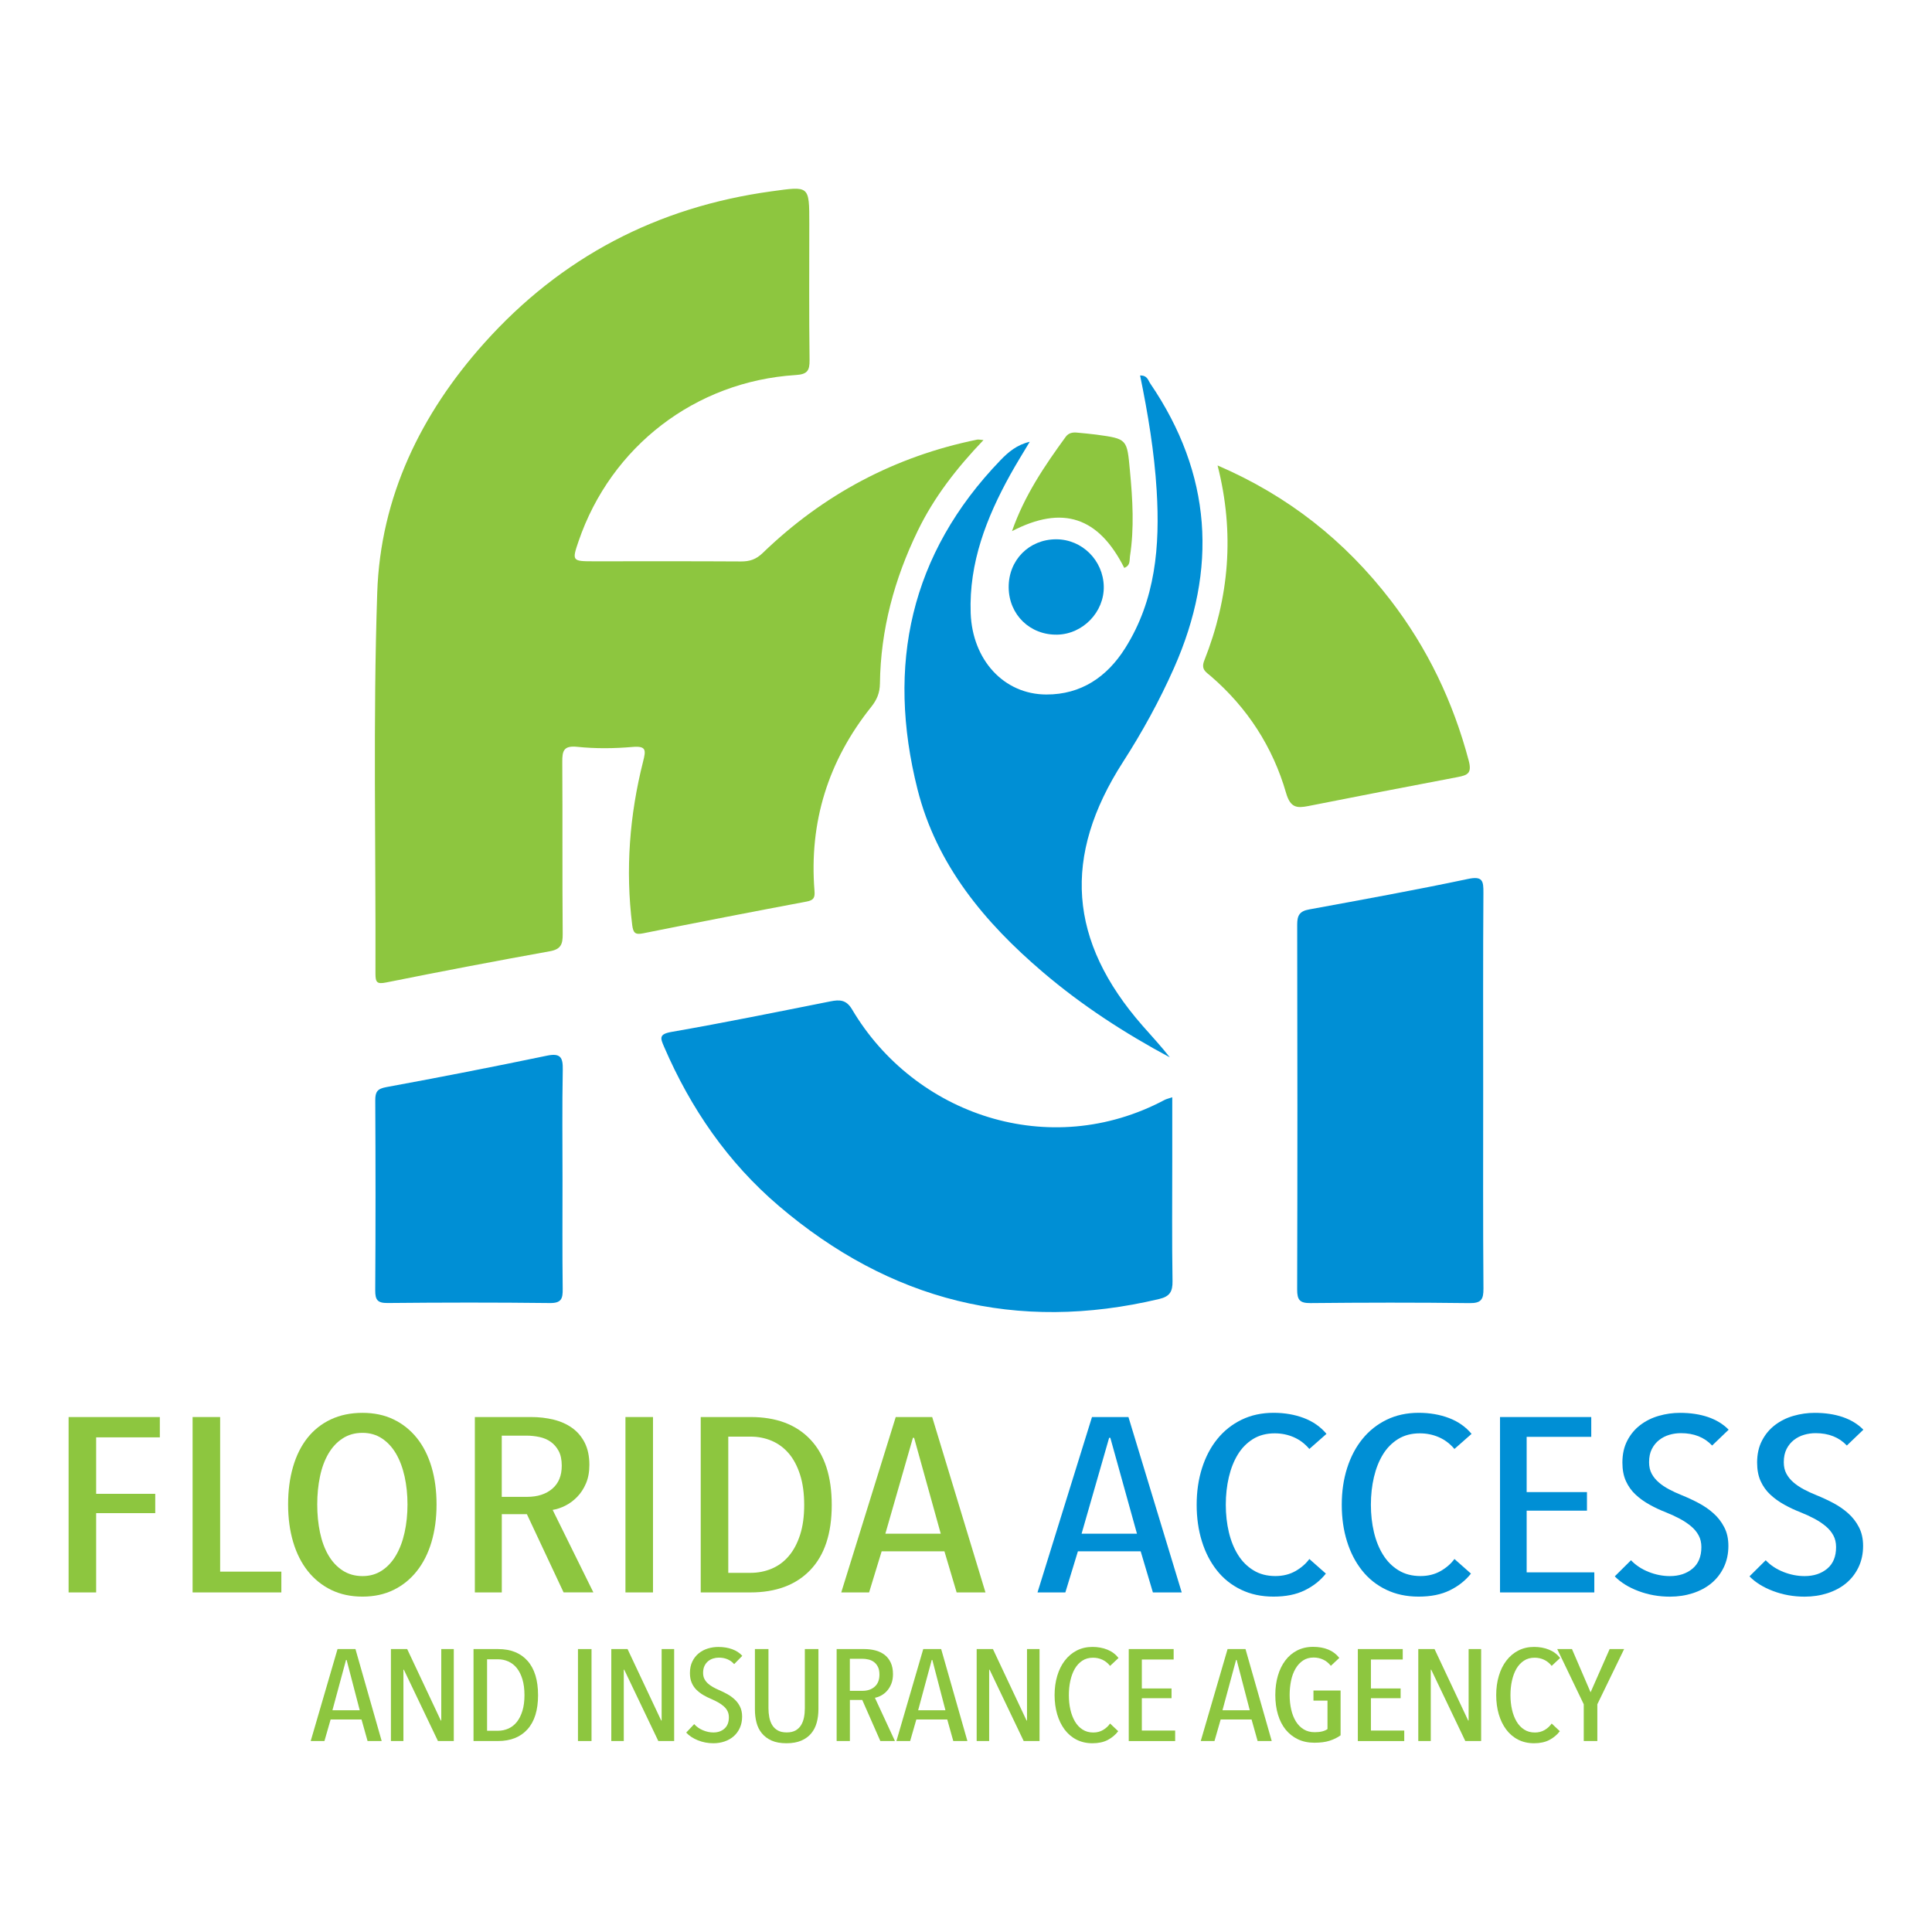 <?xml version="1.0" encoding="utf-8"?>
<!-- Generator: Adobe Illustrator 24.0.1, SVG Export Plug-In . SVG Version: 6.00 Build 0)  -->
<svg version="1.1" id="Layer_1" xmlns="http://www.w3.org/2000/svg" xmlns:xlink="http://www.w3.org/1999/xlink" x="0px" y="0px"
	 viewBox="0 0 512 512" style="enable-background:new 0 0 512 512;" xml:space="preserve">
<style type="text/css">
	.st0{fill:#8DC63F;}
	.st1{fill:#008FD5;}
</style>
<g>
	<path class="st0" d="M260.63,116.62c-7.04,7.37-13.08,15.09-17.42,24.05c-6.21,12.8-9.84,26.23-10.02,40.49
		c-0.03,2.48-0.82,4.32-2.32,6.19c-11.4,14.27-16.48,30.53-15.02,48.75c0.14,1.77-0.2,2.47-2.07,2.82
		c-14.47,2.72-28.92,5.53-43.35,8.42c-2.09,0.42-2.62-0.08-2.89-2.2c-1.82-14.66-0.71-29.11,2.9-43.38
		c0.74-2.94,0.88-4.13-2.84-3.81c-4.83,0.42-9.77,0.47-14.59-0.03c-3.65-0.38-4.02,1.06-4,4.03c0.1,15.19-0.02,30.37,0.11,45.56
		c0.02,2.68-0.43,4.05-3.4,4.58c-14.48,2.61-28.94,5.37-43.37,8.27c-2.47,0.5-2.85-0.04-2.85-2.33
		c0.11-33.67-0.66-67.36,0.47-100.99c0.85-25.28,11.52-47.33,28.38-66.15c20.39-22.75,45.83-36.04,76.13-40.19
		c10.03-1.37,9.99-1.64,9.99,8.59c0,12.03-0.09,24.07,0.07,36.1c0.04,2.86-0.6,3.81-3.68,4c-26.56,1.68-48.94,18.91-57.53,44.02
		c-1.79,5.23-1.71,5.34,3.96,5.34c13.04,0,26.08-0.04,39.11,0.04c2.29,0.01,3.98-0.56,5.7-2.22c16.05-15.5,34.98-25.61,56.88-30.07
		C259.37,116.44,259.8,116.56,260.63,116.62z"/>
	<path class="st1" d="M310.66,290.79c0,5.89,0,11.42,0,16.95c0,10.6-0.1,21.19,0.07,31.79c0.04,2.78-0.75,4.05-3.51,4.71
		c-37.83,9-71.4,0.41-100.8-24.64c-13.5-11.5-23.37-25.83-30.4-42.12c-1.02-2.35-1.49-3.42,1.96-4.02
		c14.08-2.45,28.09-5.31,42.1-8.09c2.46-0.49,4.2-0.44,5.72,2.12c16.53,27.95,52.32,40.22,82.83,24
		C309.09,291.24,309.64,291.14,310.66,290.79z"/>
	<path class="st1" d="M393.06,289.03c0,17.48-0.07,34.96,0.07,52.44c0.02,2.91-0.59,3.91-3.71,3.87
		c-14.04-0.18-28.08-0.15-42.12-0.01c-2.84,0.03-3.55-0.83-3.54-3.6c0.09-32.24,0.08-64.47,0.01-96.71
		c-0.01-2.45,0.67-3.56,3.16-4.01c14.06-2.58,28.12-5.13,42.1-8.08c3.9-0.82,4.11,0.52,4.09,3.66
		C393,254.08,393.06,271.56,393.06,289.03z"/>
	<path class="st1" d="M272.89,117.08c-1.73,2.9-3.53,5.77-5.16,8.72c-6.32,11.41-10.96,23.33-10.49,36.68
		c0.44,12.39,8.78,21.54,20.04,21.57c9.24,0.03,16.11-4.68,20.9-12.28c8.08-12.81,9.24-27.1,8.35-41.75
		c-0.62-10.25-2.31-20.35-4.39-30.51c1.93-0.06,2.13,1.31,2.71,2.15c16.29,23.94,17.93,49.12,6.26,75.39
		c-3.84,8.65-8.39,16.93-13.51,24.89c-16.1,25.04-14.46,47.45,5.18,69.88c2.42,2.77,4.94,5.45,7.23,8.39
		c-11.97-6.41-23.31-13.77-33.63-22.57c-15.42-13.14-28.17-28.39-33.23-48.46c-8.29-32.88-1.97-62.38,22.02-87.26
		C267.25,119.76,269.55,117.85,272.89,117.08z"/>
	<path class="st0" d="M322.67,123.35c18.71,8.05,33.74,19.98,45.81,35.66c9.81,12.74,16.61,26.96,20.74,42.54
		c0.89,3.35-0.24,3.87-2.91,4.38c-13.2,2.49-26.38,5.07-39.55,7.67c-3.08,0.61-4.79,0.5-5.94-3.47
		c-3.52-12.2-10.26-22.59-19.95-30.95c-1.23-1.06-2.67-1.75-1.72-4.14C325.75,158.39,327.24,141.29,322.67,123.35z"/>
	<path class="st1" d="M149.07,312.75c0,9.6-0.07,19.2,0.05,28.81c0.03,2.54-0.29,3.8-3.39,3.76c-14.33-0.17-28.66-0.15-42.99-0.01
		c-2.71,0.03-3.32-0.83-3.3-3.4c0.11-16.77,0.1-33.54,0.01-50.3c-0.01-2.28,0.55-3.08,2.96-3.52c14.2-2.61,28.38-5.38,42.51-8.32
		c3.62-0.75,4.29,0.43,4.22,3.76C148.95,293.25,149.07,303,149.07,312.75z"/>
	<path class="st0" d="M297.94,150.5c-6.8-13.49-16.31-16.72-29.75-9.74c3.31-9.47,8.63-17.3,14.22-24.98
		c0.77-1.06,1.85-1.25,3.04-1.13c1.7,0.17,3.4,0.3,5.09,0.53c8.26,1.13,8.12,1.15,8.91,9.63c0.71,7.56,1.17,15.09,0,22.63
		C299.28,148.55,299.63,149.83,297.94,150.5z"/>
	<path class="st1" d="M267.31,155.69c-0.07-7.25,5.4-12.78,12.61-12.77c6.84,0.01,12.44,5.57,12.59,12.49
		c0.14,6.76-5.51,12.63-12.31,12.78C272.98,168.34,267.38,162.92,267.31,155.69z"/>
	<g>
		<path class="st0" d="M25.48,380.91v14.97h15.66V401H25.48v21.01h-7.3v-46.48h24.18v5.38H25.48z"/>
		<path class="st0" d="M51.04,422.01v-46.48h7.3v40.97h16.22v5.51H51.04z"/>
		<path class="st0" d="M115.69,398.7c0,3.63-0.45,6.95-1.34,9.95c-0.89,3-2.19,5.57-3.89,7.71c-1.7,2.15-3.76,3.81-6.17,4.99
			c-2.41,1.18-5.15,1.77-8.23,1.77s-5.84-0.59-8.27-1.77c-2.43-1.18-4.5-2.85-6.21-4.99c-1.7-2.14-3-4.72-3.89-7.71
			c-0.89-2.99-1.34-6.31-1.34-9.95c0-3.63,0.43-6.94,1.3-9.94c0.86-3,2.14-5.56,3.81-7.68c1.68-2.12,3.74-3.76,6.21-4.92
			c2.46-1.16,5.26-1.74,8.4-1.74c3.08,0,5.83,0.58,8.23,1.74c2.41,1.16,4.46,2.8,6.17,4.92c1.7,2.12,3,4.69,3.89,7.68
			C115.25,391.76,115.69,395.07,115.69,398.7z M107.99,398.7c0-2.63-0.26-5.1-0.77-7.42c-0.52-2.32-1.27-4.33-2.27-6.04
			c-1-1.71-2.24-3.05-3.73-4.04c-1.49-0.98-3.2-1.48-5.15-1.48c-2,0-3.76,0.49-5.27,1.48c-1.52,0.98-2.77,2.33-3.77,4.04
			c-1,1.71-1.75,3.72-2.23,6.04c-0.49,2.32-0.73,4.79-0.73,7.42c0,2.63,0.24,5.1,0.73,7.42c0.49,2.32,1.23,4.33,2.23,6.04
			c1,1.71,2.26,3.05,3.77,4.04c1.51,0.98,3.27,1.48,5.27,1.48c1.95,0,3.66-0.49,5.15-1.48c1.49-0.98,2.73-2.33,3.73-4.04
			c1-1.71,1.76-3.72,2.27-6.04C107.73,403.81,107.99,401.33,107.99,398.7z"/>
		<path class="st0" d="M149.36,422.01l-9.73-20.74h-6.65v20.74h-7.14v-46.48h14.89c2.11,0,4.11,0.23,5.98,0.69
			c1.87,0.46,3.51,1.19,4.92,2.2c1.41,1.01,2.52,2.32,3.34,3.94c0.81,1.62,1.22,3.57,1.22,5.84c0,1.88-0.3,3.52-0.9,4.92
			c-0.6,1.4-1.38,2.6-2.34,3.58c-0.96,0.98-2.01,1.76-3.15,2.33c-1.14,0.57-2.26,0.94-3.34,1.11l10.79,21.86H149.36z M148.87,388.43
			c0-1.58-0.27-2.88-0.81-3.89s-1.24-1.82-2.11-2.44c-0.87-0.62-1.87-1.04-3-1.28c-1.13-0.24-2.27-0.36-3.41-0.36h-6.57v16.22h6.73
			c2.76,0,4.97-0.72,6.65-2.14C148.04,393.1,148.87,391.07,148.87,388.43z"/>
		<path class="st0" d="M165.75,422.01v-46.48h7.3v46.48H165.75z"/>
		<path class="st0" d="M220.42,398.84c0,7.53-1.89,13.27-5.68,17.23c-3.79,3.96-9.09,5.94-15.9,5.94H185.7v-46.48h13.22
			c6.81,0,12.1,1.99,15.86,5.98C218.54,385.49,220.42,391.27,220.42,398.84z M213.12,398.84c0-3.06-0.36-5.73-1.09-8.01
			s-1.72-4.16-2.99-5.65c-1.27-1.49-2.77-2.6-4.52-3.35c-1.75-0.74-3.62-1.11-5.62-1.11H193v36.1h5.9c1.99,0,3.86-0.37,5.62-1.11
			c1.75-0.74,3.26-1.86,4.52-3.35c1.27-1.49,2.26-3.36,2.99-5.61C212.76,404.49,213.12,401.86,213.12,398.84z"/>
		<path class="st0" d="M253.52,422.01l-3.24-10.9h-16.63l-3.33,10.9h-7.38l14.44-46.48h9.66l14.12,46.48H253.52z M242.25,381.04
			h-0.32l-7.3,25.41h14.68L242.25,381.04z"/>
		<path class="st1" d="M305.53,422.01l-3.24-10.9h-16.63l-3.33,10.9h-7.38l14.44-46.48h9.66l14.12,46.48H305.53z M294.25,381.04
			h-0.32l-7.3,25.41h14.68L294.25,381.04z"/>
		<path class="st1" d="M345.77,421.45c-2.27,1.12-5.03,1.67-8.28,1.67c-3.19,0-6.06-0.61-8.6-1.84c-2.54-1.22-4.68-2.93-6.41-5.12
			c-1.73-2.19-3.06-4.76-3.97-7.71c-0.92-2.95-1.38-6.18-1.38-9.68c0-3.5,0.47-6.74,1.42-9.72c0.95-2.97,2.3-5.55,4.06-7.71
			c1.76-2.17,3.89-3.86,6.41-5.09c2.51-1.22,5.34-1.84,8.48-1.84c2.92,0,5.6,0.46,8.03,1.38c2.43,0.92,4.43,2.32,6,4.2l-4.54,4
			c-1.19-1.4-2.57-2.44-4.14-3.12s-3.24-1.02-5.03-1.02c-2.22,0-4.14,0.51-5.76,1.51c-1.62,1.01-2.96,2.36-4.01,4.07
			c-1.05,1.71-1.85,3.71-2.39,6.01c-0.54,2.3-0.81,4.74-0.81,7.32c0,2.58,0.27,5.01,0.81,7.29c0.54,2.28,1.35,4.28,2.43,6.01
			c1.08,1.73,2.45,3.1,4.1,4.1c1.65,1.01,3.58,1.51,5.8,1.51c2,0,3.77-0.44,5.31-1.31c1.54-0.88,2.77-1.95,3.69-3.21l4.38,3.87
			C349.91,418.86,348.04,420.34,345.77,421.45z"/>
		<path class="st1" d="M384.22,421.45c-2.27,1.12-5.03,1.67-8.28,1.67c-3.19,0-6.06-0.61-8.6-1.84c-2.54-1.22-4.68-2.93-6.41-5.12
			c-1.73-2.19-3.06-4.76-3.97-7.71c-0.92-2.95-1.38-6.18-1.38-9.68c0-3.5,0.47-6.74,1.42-9.72c0.95-2.97,2.3-5.55,4.06-7.71
			c1.76-2.17,3.89-3.86,6.41-5.09c2.51-1.22,5.34-1.84,8.48-1.84c2.92,0,5.6,0.46,8.03,1.38c2.43,0.92,4.43,2.32,6,4.2l-4.54,4
			c-1.19-1.4-2.57-2.44-4.14-3.12s-3.24-1.02-5.03-1.02c-2.22,0-4.14,0.51-5.76,1.51c-1.62,1.01-2.96,2.36-4.01,4.07
			c-1.05,1.71-1.85,3.71-2.39,6.01c-0.54,2.3-0.81,4.74-0.81,7.32c0,2.58,0.27,5.01,0.81,7.29c0.54,2.28,1.35,4.28,2.43,6.01
			c1.08,1.73,2.45,3.1,4.1,4.1c1.65,1.01,3.58,1.51,5.8,1.51c2,0,3.77-0.44,5.31-1.31c1.54-0.88,2.77-1.95,3.69-3.21l4.38,3.87
			C388.36,418.86,386.49,420.34,384.22,421.45z"/>
		<path class="st1" d="M397.52,422.01v-46.48h24.18v5.25h-17.12v14.64h15.98v4.92h-15.98v16.35h17.93v5.32H397.52z"/>
		<path class="st1" d="M458.04,409.67c0,2.1-0.41,3.99-1.22,5.68c-0.81,1.68-1.91,3.09-3.29,4.23c-1.38,1.14-3.01,2.01-4.91,2.63
			c-1.89,0.61-3.92,0.92-6.08,0.92c-2.92,0-5.69-0.49-8.32-1.48c-2.62-0.98-4.72-2.29-6.29-3.9l4.3-4.27
			c1.24,1.31,2.8,2.34,4.66,3.09c1.87,0.74,3.75,1.11,5.64,1.11c2.43,0,4.43-0.66,6-1.97c1.57-1.31,2.35-3.22,2.35-5.71
			c0-1.18-0.24-2.22-0.73-3.12c-0.49-0.9-1.16-1.71-2.03-2.43c-0.87-0.72-1.85-1.38-2.96-1.97c-1.11-0.59-2.31-1.15-3.61-1.67
			c-1.57-0.61-3.04-1.3-4.42-2.07c-1.38-0.77-2.61-1.65-3.69-2.66c-1.08-1-1.93-2.2-2.56-3.58c-0.62-1.38-0.93-3.01-0.93-4.89
			c0-2.23,0.43-4.18,1.3-5.84c0.86-1.66,2.01-3.04,3.45-4.13c1.43-1.09,3.07-1.91,4.91-2.43c1.84-0.53,3.7-0.79,5.6-0.79
			c2.76,0,5.23,0.37,7.42,1.11c2.19,0.75,4.01,1.86,5.48,3.35l-4.38,4.2c-2.06-2.19-4.82-3.28-8.27-3.28
			c-1.03,0-2.04,0.14-3.04,0.43c-1,0.29-1.91,0.75-2.72,1.38c-0.81,0.64-1.46,1.43-1.95,2.4c-0.49,0.97-0.73,2.12-0.73,3.48
			c0,1.18,0.23,2.2,0.69,3.05c0.46,0.86,1.08,1.62,1.87,2.3c0.78,0.68,1.69,1.29,2.72,1.84c1.03,0.55,2.14,1.06,3.33,1.54
			c1.51,0.61,3,1.3,4.46,2.07c1.46,0.77,2.79,1.67,3.97,2.73c1.19,1.05,2.15,2.29,2.88,3.71
			C457.68,406.13,458.04,407.79,458.04,409.67z"/>
		<path class="st1" d="M493.74,409.67c0,2.1-0.41,3.99-1.22,5.68c-0.81,1.68-1.91,3.09-3.29,4.23c-1.38,1.14-3.01,2.01-4.91,2.63
			c-1.89,0.61-3.92,0.92-6.08,0.92c-2.92,0-5.69-0.49-8.32-1.48c-2.62-0.98-4.72-2.29-6.29-3.9l4.3-4.27
			c1.24,1.31,2.8,2.34,4.66,3.09c1.87,0.74,3.75,1.11,5.64,1.11c2.43,0,4.43-0.66,6-1.97c1.57-1.31,2.35-3.22,2.35-5.71
			c0-1.18-0.24-2.22-0.73-3.12c-0.49-0.9-1.16-1.71-2.03-2.43c-0.87-0.72-1.85-1.38-2.96-1.97c-1.11-0.59-2.31-1.15-3.61-1.67
			c-1.57-0.61-3.04-1.3-4.42-2.07c-1.38-0.77-2.61-1.65-3.69-2.66c-1.08-1-1.93-2.2-2.56-3.58c-0.62-1.38-0.93-3.01-0.93-4.89
			c0-2.23,0.43-4.18,1.3-5.84c0.86-1.66,2.01-3.04,3.45-4.13c1.43-1.09,3.07-1.91,4.91-2.43c1.84-0.53,3.7-0.79,5.6-0.79
			c2.76,0,5.23,0.37,7.42,1.11c2.19,0.75,4.01,1.86,5.48,3.35l-4.38,4.2c-2.06-2.19-4.82-3.28-8.27-3.28
			c-1.03,0-2.04,0.14-3.04,0.43c-1,0.29-1.91,0.75-2.72,1.38c-0.81,0.64-1.46,1.43-1.95,2.4c-0.49,0.97-0.73,2.12-0.73,3.48
			c0,1.18,0.23,2.2,0.69,3.05c0.46,0.86,1.08,1.62,1.87,2.3s1.69,1.29,2.72,1.84c1.03,0.55,2.14,1.06,3.33,1.54
			c1.51,0.61,3,1.3,4.46,2.07s2.79,1.67,3.97,2.73c1.19,1.05,2.15,2.29,2.88,3.71C493.37,406.13,493.74,407.79,493.74,409.67z"/>
	</g>
	<g>
		<path class="st0" d="M97.41,461.39l-1.6-5.71h-8.19l-1.64,5.71h-3.64l7.11-24.37h4.75l6.95,24.37H97.41z M91.86,439.91H91.7
			l-3.6,13.32h7.23L91.86,439.91z"/>
		<path class="st0" d="M116.06,461.39l-9.03-18.9h-0.12v18.9h-3.31v-24.37h4.31l8.91,18.93h0.12v-18.93h3.32v24.37H116.06z"/>
		<path class="st0" d="M142.59,449.24c0,3.95-0.93,6.96-2.8,9.04c-1.87,2.08-4.47,3.11-7.83,3.11h-6.47v-24.37H132
			c3.36,0,5.96,1.04,7.81,3.13C141.66,442.24,142.59,445.27,142.59,449.24z M138.99,449.24c0-1.61-0.18-3.01-0.54-4.2
			c-0.36-1.19-0.85-2.18-1.47-2.96c-0.62-0.78-1.37-1.36-2.23-1.76c-0.86-0.39-1.78-0.59-2.77-0.59h-2.9v18.94h2.9
			c0.98,0,1.9-0.2,2.77-0.59c0.86-0.39,1.6-0.97,2.23-1.76c0.62-0.78,1.11-1.76,1.47-2.94
			C138.81,452.21,138.99,450.82,138.99,449.24z"/>
		<path class="st0" d="M153.17,461.39v-24.37h3.59v24.37H153.17z"/>
		<path class="st0" d="M174.46,461.39l-9.03-18.9h-0.12v18.9H162v-24.37h4.31l8.91,18.93h0.12v-18.93h3.32v24.37H174.46z"/>
		<path class="st0" d="M196.67,454.92c0,1.1-0.2,2.09-0.6,2.98c-0.4,0.88-0.94,1.62-1.62,2.22c-0.68,0.6-1.49,1.06-2.42,1.38
			c-0.93,0.32-1.93,0.48-2.99,0.48c-1.44,0-2.8-0.26-4.09-0.78c-1.29-0.52-2.32-1.2-3.1-2.05l2.12-2.24
			c0.61,0.69,1.38,1.23,2.3,1.62c0.92,0.39,1.84,0.59,2.78,0.59c1.2,0,2.18-0.34,2.95-1.03s1.16-1.69,1.16-2.99
			c0-0.62-0.12-1.16-0.36-1.64c-0.24-0.47-0.57-0.9-1-1.27c-0.43-0.38-0.91-0.72-1.46-1.03c-0.55-0.31-1.14-0.6-1.78-0.88
			c-0.77-0.32-1.5-0.68-2.18-1.08c-0.68-0.4-1.28-0.87-1.82-1.39c-0.53-0.53-0.95-1.15-1.26-1.88c-0.31-0.72-0.46-1.58-0.46-2.56
			c0-1.17,0.21-2.19,0.64-3.06c0.42-0.87,0.99-1.59,1.7-2.17c0.71-0.57,1.51-1,2.42-1.27c0.91-0.28,1.83-0.41,2.76-0.41
			c1.36,0,2.58,0.2,3.66,0.59c1.08,0.39,1.98,0.97,2.7,1.76l-2.16,2.2c-1.01-1.15-2.37-1.72-4.07-1.72c-0.51,0-1,0.08-1.5,0.23
			c-0.49,0.15-0.94,0.39-1.34,0.72c-0.4,0.33-0.72,0.75-0.96,1.26c-0.24,0.5-0.36,1.11-0.36,1.82c0,0.62,0.11,1.15,0.34,1.6
			c0.23,0.45,0.53,0.85,0.92,1.2s0.83,0.68,1.34,0.96c0.51,0.29,1.05,0.56,1.64,0.81c0.75,0.32,1.48,0.68,2.2,1.08
			c0.72,0.4,1.37,0.88,1.96,1.43c0.59,0.55,1.06,1.2,1.42,1.95C196.49,453.07,196.67,453.93,196.67,454.92z"/>
		<path class="st0" d="M216.44,456.5c-0.29,1.08-0.77,2.03-1.44,2.84c-0.67,0.82-1.54,1.46-2.62,1.93c-1.08,0.47-2.4,0.71-3.97,0.71
			s-2.88-0.24-3.93-0.71c-1.05-0.47-1.91-1.11-2.58-1.93c-0.67-0.81-1.14-1.76-1.42-2.84c-0.28-1.08-0.42-2.24-0.42-3.48v-16.01
			h3.59v15.7c0,0.83,0.07,1.62,0.22,2.39s0.4,1.45,0.76,2.05c0.36,0.6,0.85,1.07,1.48,1.43c0.63,0.36,1.42,0.53,2.38,0.53
			c0.96,0,1.74-0.18,2.36-0.53c0.61-0.36,1.1-0.83,1.46-1.43c0.36-0.6,0.61-1.28,0.76-2.05c0.15-0.77,0.22-1.57,0.22-2.39v-15.7h3.6
			v16.01C216.88,454.27,216.74,455.43,216.44,456.5z"/>
		<path class="st0" d="M233.3,461.39l-4.79-10.88h-3.28v10.88h-3.51v-24.37h7.33c1.04,0,2.02,0.12,2.94,0.36
			c0.92,0.24,1.73,0.63,2.42,1.15c0.7,0.53,1.24,1.22,1.64,2.07c0.4,0.85,0.6,1.87,0.6,3.06c0,0.98-0.15,1.85-0.45,2.58
			c-0.3,0.74-0.68,1.36-1.15,1.88c-0.47,0.52-0.99,0.92-1.55,1.22c-0.56,0.3-1.11,0.49-1.64,0.59l5.31,11.46H233.3z M233.06,443.78
			c0-0.83-0.13-1.51-0.4-2.04c-0.27-0.53-0.61-0.96-1.04-1.28c-0.43-0.32-0.92-0.55-1.48-0.68c-0.56-0.13-1.12-0.19-1.68-0.19h-3.24
			v8.5h3.32c1.36,0,2.45-0.37,3.28-1.12C232.65,446.23,233.06,445.16,233.06,443.78z"/>
		<path class="st0" d="M252.63,461.39l-1.6-5.71h-8.19l-1.64,5.71h-3.64l7.11-24.37h4.75l6.95,24.37H252.63z M247.08,439.91h-0.16
			l-3.6,13.32h7.23L247.08,439.91z"/>
		<path class="st0" d="M271.29,461.39l-9.03-18.9h-0.12v18.9h-3.31v-24.37h4.31l8.91,18.93h0.12v-18.93h3.32v24.37H271.29z"/>
		<path class="st0" d="M293.58,461.1c-1.12,0.59-2.48,0.88-4.07,0.88c-1.57,0-2.98-0.32-4.23-0.96c-1.25-0.64-2.3-1.54-3.16-2.69
			c-0.85-1.15-1.51-2.5-1.96-4.04c-0.45-1.55-0.68-3.24-0.68-5.08c0-1.83,0.23-3.53,0.7-5.09c0.46-1.56,1.13-2.91,2-4.04
			c0.87-1.14,1.92-2.03,3.16-2.67c1.24-0.64,2.63-0.96,4.17-0.96c1.44,0,2.76,0.24,3.95,0.72c1.2,0.48,2.18,1.22,2.96,2.21
			l-2.24,2.1c-0.59-0.74-1.26-1.28-2.04-1.64s-1.6-0.53-2.48-0.53c-1.09,0-2.04,0.26-2.84,0.79c-0.8,0.53-1.46,1.24-1.98,2.13
			c-0.52,0.9-0.91,1.95-1.18,3.15c-0.27,1.2-0.4,2.49-0.4,3.84c0,1.36,0.13,2.63,0.4,3.82s0.67,2.24,1.2,3.15
			c0.53,0.91,1.2,1.62,2.02,2.15c0.81,0.53,1.76,0.79,2.86,0.79c0.98,0,1.86-0.23,2.62-0.69c0.76-0.46,1.36-1.02,1.82-1.69
			l2.16,2.03C295.61,459.74,294.69,460.51,293.58,461.1z"/>
		<path class="st0" d="M299.13,461.39v-24.37h11.9v2.76h-8.43v7.68h7.87v2.58h-7.87v8.57h8.83v2.79H299.13z"/>
		<path class="st0" d="M333.28,461.39l-1.6-5.71h-8.19l-1.64,5.71h-3.64l7.11-24.37h4.75l6.95,24.37H333.28z M327.73,439.91h-0.16
			l-3.6,13.32h7.23L327.73,439.91z"/>
		<path class="st0" d="M347.98,436.43c1.52,0,2.86,0.24,4.03,0.72c1.17,0.48,2.14,1.22,2.92,2.21l-2.24,2.1
			c-0.59-0.74-1.26-1.29-2.04-1.65s-1.61-0.55-2.52-0.55c-1.09,0-2.03,0.27-2.82,0.79c-0.79,0.53-1.45,1.25-1.98,2.15
			c-0.53,0.91-0.93,1.96-1.18,3.17c-0.25,1.2-0.38,2.47-0.38,3.8c0,1.4,0.14,2.7,0.42,3.91c0.28,1.21,0.69,2.25,1.24,3.13
			c0.55,0.89,1.23,1.58,2.06,2.08c0.83,0.51,1.8,0.76,2.92,0.76c1.49,0,2.62-0.27,3.39-0.83v-7.54h-3.72V448h7.19v11.88
			c-0.83,0.6-1.79,1.07-2.9,1.43s-2.46,0.53-4.05,0.53c-1.62,0-3.07-0.3-4.35-0.91c-1.28-0.61-2.36-1.46-3.26-2.56
			c-0.89-1.1-1.57-2.43-2.04-4c-0.47-1.56-0.7-3.29-0.7-5.2c0-1.84,0.23-3.53,0.68-5.08c0.45-1.55,1.1-2.89,1.96-4.03
			c0.85-1.14,1.9-2.03,3.14-2.67C345,436.76,346.41,436.43,347.98,436.43z"/>
		<path class="st0" d="M359.84,461.39v-24.37h11.9v2.76h-8.43v7.68h7.87v2.58h-7.87v8.57h8.83v2.79H359.84z"/>
		<path class="st0" d="M388.32,461.39l-9.03-18.9h-0.12v18.9h-3.31v-24.37h4.31l8.91,18.93h0.12v-18.93h3.32v24.37H388.32z"/>
		<path class="st0" d="M410.61,461.1c-1.12,0.59-2.48,0.88-4.07,0.88c-1.57,0-2.98-0.32-4.23-0.96c-1.25-0.64-2.3-1.54-3.16-2.69
			c-0.85-1.15-1.51-2.5-1.96-4.04c-0.45-1.55-0.68-3.24-0.68-5.08c0-1.83,0.23-3.53,0.7-5.09c0.46-1.56,1.13-2.91,2-4.04
			c0.87-1.14,1.92-2.03,3.16-2.67c1.24-0.64,2.63-0.96,4.17-0.96c1.44,0,2.76,0.24,3.95,0.72c1.2,0.48,2.18,1.22,2.96,2.21
			l-2.24,2.1c-0.59-0.74-1.26-1.28-2.04-1.64s-1.6-0.53-2.48-0.53c-1.09,0-2.04,0.26-2.84,0.79s-1.46,1.24-1.98,2.13
			c-0.52,0.9-0.91,1.95-1.18,3.15c-0.27,1.2-0.4,2.49-0.4,3.84c0,1.36,0.13,2.63,0.4,3.82s0.67,2.24,1.2,3.15
			c0.53,0.91,1.2,1.62,2.02,2.15c0.81,0.53,1.76,0.79,2.86,0.79c0.98,0,1.86-0.23,2.62-0.69c0.76-0.46,1.36-1.02,1.82-1.69
			l2.16,2.03C412.65,459.74,411.73,460.51,410.61,461.1z"/>
		<path class="st0" d="M423.31,451.65v9.74h-3.6v-9.74l-7.03-14.63h3.91l4.93,11.46l5.05-11.46h3.84L423.31,451.65z"/>
	</g>
</g>
</svg>
